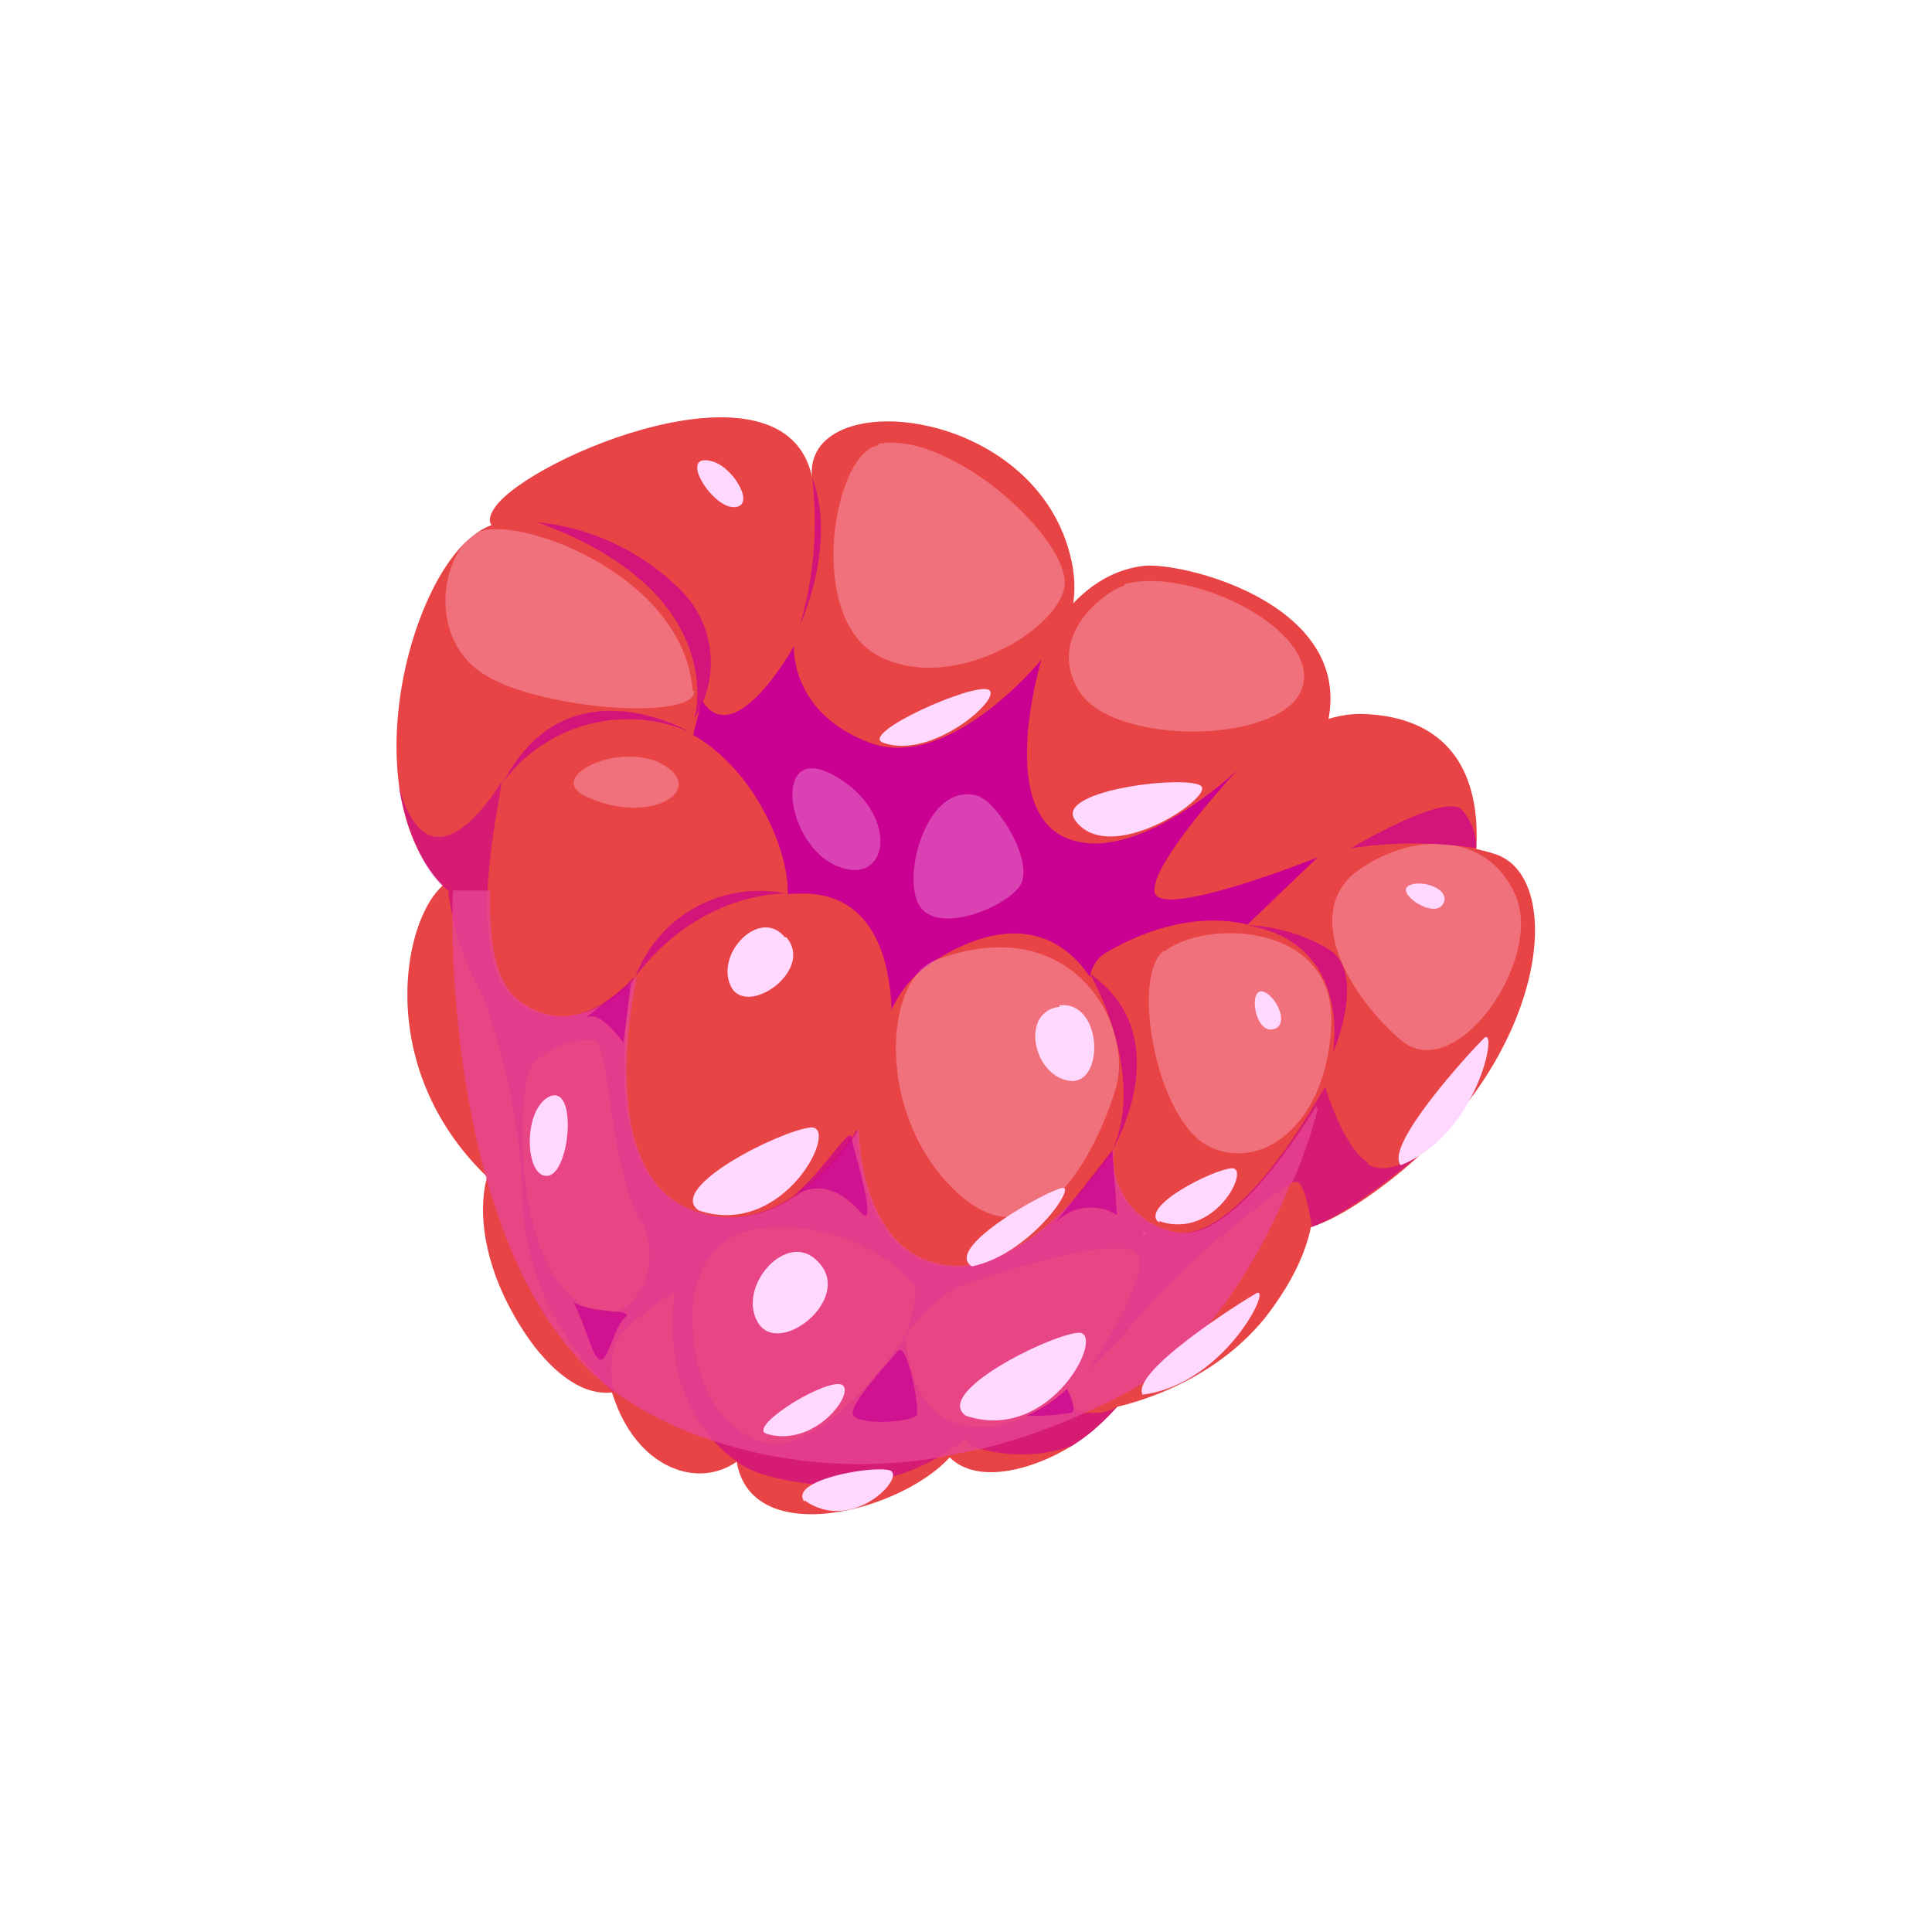 <svg xmlns="http://www.w3.org/2000/svg" viewBox="0 0 128 128">
  <g style="isolation:isolate">
    <path fill="#a40027" d="M31.1 40c-4.4-15.2 61 7.7 63.5 24C96.8 78.3 43 80 31.1 40Z" />
    <path fill="#e94445"
      d="M46.8 62c-1-3.2 4.2-20.2 7.8-21.7s7.4 8.2 6 17.8C59.4 67 47.2 63.3 46.8 62Z" />
    <path fill="#e94445"
      d="M56.2 67.3c-2.8-4.1 5.3-21.5 12.5-22 7.4-.3 2.8 21.9-4.3 24.3-6.7 2.2-8.2-2.3-8.2-2.3Z" />
    <path fill="#e94445"
      d="M66 72.6c-1-2.1 5-15.5 10.6-18.2 6-2.9 7.9 7 1.5 15.7-5.9 8-12 2.5-12 2.5ZM43.3 59.3c4.4 1.5 5.5-6.5 2.7-15.4-3-9.6-8.1-8.5-10.5-6.3s-.6 18.7 7.8 21.6Z" />
    <path fill="#e94445" d="M43.8 46.6c4 13.8 11.7-7 10-15-1.8-8.4-18.7-1.3-21 2s7.4 0 11 13Z" />
    <path fill="#e94445"
      d="M45.4 51.8c5.4-11.8-9-20-13.8-16.5-4.7 3.2-8.3 18-1.8 23.8 3.6 3.1 14-4 15.6-7.3Zm10.1-.8c-5.5-5.4-1-13.3-1.7-19.3-.7-6.3 15-4.9 17.2 5.5C73.1 47 56.5 52 55.5 51Z" />
    <path fill="#e94445"
      d="M75.7 37.5c-6.3.8-9.3 10-8.8 15.5.5 5.3 14.4 7.3 19.8-2 6-10.4-8.4-13.9-11-13.5ZM35.4 75.2c-3.7-.3-5.3 6.9 0 14 5.2 6.6 9.3 1.2 10.2-3.4 1-4.7-7.7-10.4-10.2-10.6Z" />
    <path fill="#e94445"
      d="M31.8 58.8c-3.2-3.8-9 9.4 0 18.7 5 5.2 4.3-7.7 4-9.2a59 59 0 0 0-4-9.5ZM75 62.9c-.9-5.5 9-15.7 15.2-15.6 11 .3 7.9 13.4 4.3 19.3-3 5.2-19.4-3.7-19.4-3.7Z" />
    <path fill="#e94445"
      d="M78.7 63c-2-3.2 11.9-9.2 20.4-6.4 4.7 1.6 3.4 13.5-7 21.6-8.6 6.7-9.4 1.7-8.3-1.5s-.6-6.7-5.1-13.8Z" />
    <path fill="#ca0092"
      d="M46.5 46.4c2.2 3.5 6.1-3.6 6.1-3.6s-.3 4.4 5 6.4S69 43.7 69 43.7s-3 9.8 1.6 11.8S82 51 82 51s-5.8 6.2-5.5 8.1 10.8-2.3 10.8-2.3l-4.7 4.5L69.9 70 50 66l-5-13.7Z"
      style="mix-blend-mode:multiply" />
    <path fill="#e94445"
      d="M76.4 85c-2.2-.3-11.4 5.3-12.2 6.4s-3.3 3.6-1 5.4 6.9 0 9.3-2.1c5.7-5 4.7-9.7 3.9-9.8Z" />
    <path fill="#e94445"
      d="M85.3 75.4c-2-1.4-8 4.2-11.2 8.5-3.2 4-5.6 8.4-5 9.4s9.8.2 14.8-6.1c5.3-6.9 2.5-11 1.4-11.8Zm-38.9 5.8c-3-1.4-8 5.5-5.7 11.5 2 5.8 7.9 6.6 10 1.7 2.2-5.2-2.7-12.4-4.3-13.2Z" />
    <path fill="#e94445"
      d="M42.5 64.2c-.1 0-6.3 2.2-6.7 4s-3.4 9.9 1.5 17.2c2.4 3.5 7.2 1.3 9.6-5.5 1.1-2.8-3.6-15.5-4.4-15.7Zm17.8 21.3c-1-.4-12 8.3-11.5 11.3 1 6.3 12.2 3 14.7-1 5.2-8.5-1.3-9.6-3.2-10.3Z" />
    <path fill="#e94445"
      d="M58.2 71.9C56.3 70.7 47.8 77 46.7 79s-2 10.1 1.5 14.8 10.1.1 13.6-9.6c1.1-3-.5-10.4-3.6-12.4Z" />
    <path fill="#e94445"
      d="M73.6 75c-1.4-.5-9.4 6-11.8 9.3s-2 7.7-.6 9.3c2.6 3 13 .2 14.5-11.2.3-1.8-.9-6.7-2-7.3ZM51.5 60.7c2.7-1-2.6-17.4-14.6-12.2-6.6 2.8-5.8 14.3-3.2 19s12.7-4.8 17.8-6.8Z" />
    <path fill="#e94445"
      d="M53.2 59.2c-6.7 0-12.3 3.8-12.8 11.2-.5 6.8 3.6 12.3 10 10.1 2-.6 7-5.1 7.6-6.6 1.4-3.3 2.7-14.7-4.8-14.7Zm20.1 3.9c-3 1.8.7 7.9.3 13.3-.3 5.2 4.6 9.6 11.8 0 8-10.8-1.3-19.6-12.1-13.3Z" />
    <path fill="#e94445"
      d="M62 63.6c-2.4 1.5-3.3 3.3-5.2 9.5a9 9 0 0 0 4.4 11c2.6 1 7.8-1 12.4-7.7 2.3-3.4-.1-19.9-11.6-12.8Z" />
    <path fill="#ca0092"
      d="M90.6 77c-1.6-1-2.8-5-2.8-5l-.8 1.3c-1.7 2.9-6 9.2-9.4 8.3a5 5 0 0 1-3.9-5.4s-5.4 8.6-11.2 7.7-5.7-9.1-5.7-9.1-4.7 8-11.2 5.3S42 64.7 42 64.7s-3.8 4.7-7.8 1.6c-1.7-1.3-2-4.3-1.9-7.3.2-4 1.2-7.7.8-7-.9 1.4-4.8 7-6.7 0 1 5.6 3.3 7 3.3 7a.2.2 0 0 1 0 .1A18.8 18.8 0 0 0 32 66a45.4 45.4 0 0 1 2.6 12.4 17.9 17.9 0 0 0 1.6 7.8 20 20 0 0 0 4.4 6h.1a5.8 5.8 0 0 1 0-3c.4-1.4 4-3.6 4-3.6-.7 5.6 1.4 8.7 2.9 10.2a6.8 6.8 0 0 0 1.2 1s.8 1 4.8 1.5a14 14 0 0 0 8.3-1.6 14.9 14.9 0 0 0 2.1-1.4 1.4 1.4 0 0 0 1 .7 10.1 10.1 0 0 0 6-.2 13 13 0 0 0 3-2.6 2.9 2.9 0 0 1-1.8.4H72a1.3 1.3 0 0 1-1.2-1.6s-3.2 3.2-7 2.4-3.8-6-3.8-6-5.6 9-10.1 6.9-4-8.5-4-8.5 0-5 4.6-5.4a12 12 0 0 1 10 3.6c.5.6-.5 3.5-.5 3.5s1.8-2.6 3.7-3.3 11.8-4 11.8-1.7-3.2 7-3.5 7.4a50.3 50.3 0 0 0 4.1-4.4 57.1 57.1 0 0 1 9.4-8.1.9.9 0 0 1 .3-.1c.7-.2 1.1 3 1.1 3 2.7-1 6.7-4.4 7.5-5.1-.5.4-2.5 1.8-3.8.9Zm-52.2 9.3C34.6 83.9 34.1 75 35 71.1c.4-1.5 3.9-2.7 4.6-2s1 8.9 2.8 11.7-.5 8-4.1 5.5Z"
      opacity=".6" style="mix-blend-mode:multiply" />
    <path fill="#e64592"
      d="M85.5 78.4c-1.7 4.2-4.9 10-9.4 13a27.8 27.8 0 0 1-4 2.1A39 39 0 0 1 65 96l-3 .6a31.5 31.5 0 0 1-14.3-1 24 24 0 0 1-7-3.4c-11.3-8.4-10.8-31.7-10.7-33a.2.2 0 0 0 0-.2h2.5c-.1 3 .2 6 1.9 7.3 4 3 7.8-1.6 7.8-1.6s-3 12.7 3.5 15.4 11.2-5.3 11.2-5.3 0 8.2 5.7 9 11.2-7.6 11.2-7.6a5 5 0 0 0 4 5.4c3.3.9 7.6-5.4 9.4-8.3l.1.2a33 33 0 0 1-1.7 4.9Z"
      opacity=".8" style="mix-blend-mode:multiply" />
    <path fill="#ffd8ff"
      d="M62 63.6C58.5 64.9 58 74 63.4 79s9.2-2.6 10.5-6.8-2.8-12-11.9-8.6Zm15.1-.6c-2.2 1.7-.5 11.1 2.9 12.9s7.9-1.2 8.2-8-8.3-7-11-4.9Zm12.7-5.2c-3.4 2.7-.6 8 3 11.1s9.5-5.3 7.6-9.6-7-4.2-10.6-1.5ZM46 45.8c0 2-10.7 1.2-14.2-1.3s-2.5-7.9-.2-9.2 13.7 2.6 14.3 10.5Zm12.2-16.3c-3 .5-4.8 11.3-.1 13.9S69.8 42 70.5 39s-7.4-10.5-12.3-9.6Zm16.3 9.3c-1.2.3-5.3 3.3-3 7s13.7 3.5 14.8-.3-7.4-8-11.8-6.8Z"
      opacity=".3" style="mix-blend-mode:soft-light" />
    <path fill="#ffd8ff"
      d="M64.4 83.9c-2-1.2 5.1-5.1 6-5.2s-2.2 4.4-6 5.2Zm-.4 9.9c-2.2-1.5 5.4-5.3 7.4-5.5s-1.7 7.4-7.4 5.5ZM46.3 80.2c-2.2-1.5 5.4-5.3 7.4-5.5s-1.7 7.4-7.4 5.5Zm30.5.8c-1.4-1 3.5-3.5 4.8-3.6s-1.1 4.8-4.8 3.5ZM53.3 99.5c-1.1-1.4 4.3-2.4 5.6-2.1s-2.4 4.3-5.6 2Zm22.4-7.1c-.8-1.5 6.3-6 7.5-6.7s-2 6-7.5 6.7Zm17.1-15.2c-1.1-1.3 4.5-7.4 5.5-8.4s-.3 6.3-5.5 8.4ZM50.8 95c-1.3-.4 3.4-3.4 4.8-3.3S54.2 96 50.8 95Z"
      style="mix-blend-mode:soft-light" />
    <path fill="#ffd8ff" d="M70.2 66.7c-2.6.3-1.8 4.5.6 4.9s2.3-5.3-.6-5Z" />
    <path fill="#ffd8ff"
      d="M52 62.1c-1.6-2-4.6 1-3.6 3.2s5.6-1 3.7-3.2Zm2.2 21.5c-2-2.2-5.4 1.6-4 4s6.4-1.6 4-4ZM36.3 72.7c-1.7 1-1.5 5.4 0 5.2s2-6.3 0-5.2Z"
      style="mix-blend-mode:soft-light" />
    <path fill="#ffd8ff"
      d="M83.7 65.7c-1-.3-.6 2.7.6 2.5s.3-2.2-.6-2.5Zm9.6-7c-.8.5 1.7 2.2 2.3 1.2s-1.5-1.7-2.3-1.2Z" />
    <path fill="#ffd8ff" d="M38.9 52.8c-3-1.3 2.3-3.8 5.1-2.1s-1 4-5.1 2.1Z" opacity=".3"
      style="mix-blend-mode:soft-light" />
    <path fill="#ffd8ff" d="M47.3 30.6c-2.5-.8-.2 3 1.3 3s.1-2.5-1.3-3Z" />
    <path fill="#ffd8ff"
      d="M55.3 51.4c-4.2-2.4-3.3 4.6.2 6s4.1-3.6-.2-6Zm9.7 1.4c-3.4-1.3-5.2 4.8-4.2 7s5.5.5 6.7-1-1.4-5.6-2.6-6Z"
      opacity=".3" style="mix-blend-mode:soft-light" />
    <path fill="#ca0092"
      d="M52.2 79.5c1.8-1.4 3.5-.7 4.8.8s-.5-4.3-.6-5-2.2 2.8-4.2 4.2Zm17.5 1.8a3.2 3.2 0 0 1 4.3-.8l-.3-4.3Zm-31-13.8c1-.8 2.6 1.6 2.6 1.6l.5-4Zm43.9-6.2a11.2 11.2 0 0 1 5.6 1.7c2.3 1.7.1 6.8.1 6.8s1.4-7.3-5.7-8.5Zm-10.4 3.2S76 71 73.7 76.2c0 0 4.5-7.5-1.5-11.7Zm-20-5.3s-5.7-.3-10.1 5.5a8.8 8.8 0 0 1 10-5.5Zm-19-7.2a10.3 10.3 0 0 1 12.5-3.5s-8.3-4.9-12.5 3.6ZM38 86.3c.8 1.5 1.3 3.8 1.8 3.8s.9-2.2 1.6-2.8-1.8-.2-3.4-1Zm22.7 7.5c-.7.5-4 .6-4.2-.1s2.4-3.5 3-4.2 1.5 4 1.2 4.3Zm7.3 0a17 17 0 0 0 3-.2c.4-.2-.3-1.6-.3-1.6a9.3 9.3 0 0 1-2.7 1.8Zm29.8-37.5a3.7 3.7 0 0 0-1-2.7c-1.3-1-7.3 2.6-7.3 2.6a27.2 27.2 0 0 1 8.3 0Zm-44-24.7a24.2 24.2 0 0 1-.8 9.8s2.5-5.3.8-9.8Zm-18.2 3a15.6 15.6 0 0 1 9.3 4.3 6.8 6.8 0 0 1 1.1 8.7s2.5-8.3-10.4-13Z"
      opacity=".7" style="mix-blend-mode:multiply" />
    <path fill="#ffd8ff"
      d="M71.2 54.3c-1.3-2 7.7-3 8.4-2.2s-6.2 5.4-8.4 2.2Zm-12.7-5.1c-1.6-.6 6-4 7-3.5s-3.8 4.7-7 3.5Z"
      style="mix-blend-mode:soft-light" />
  </g>
</svg>